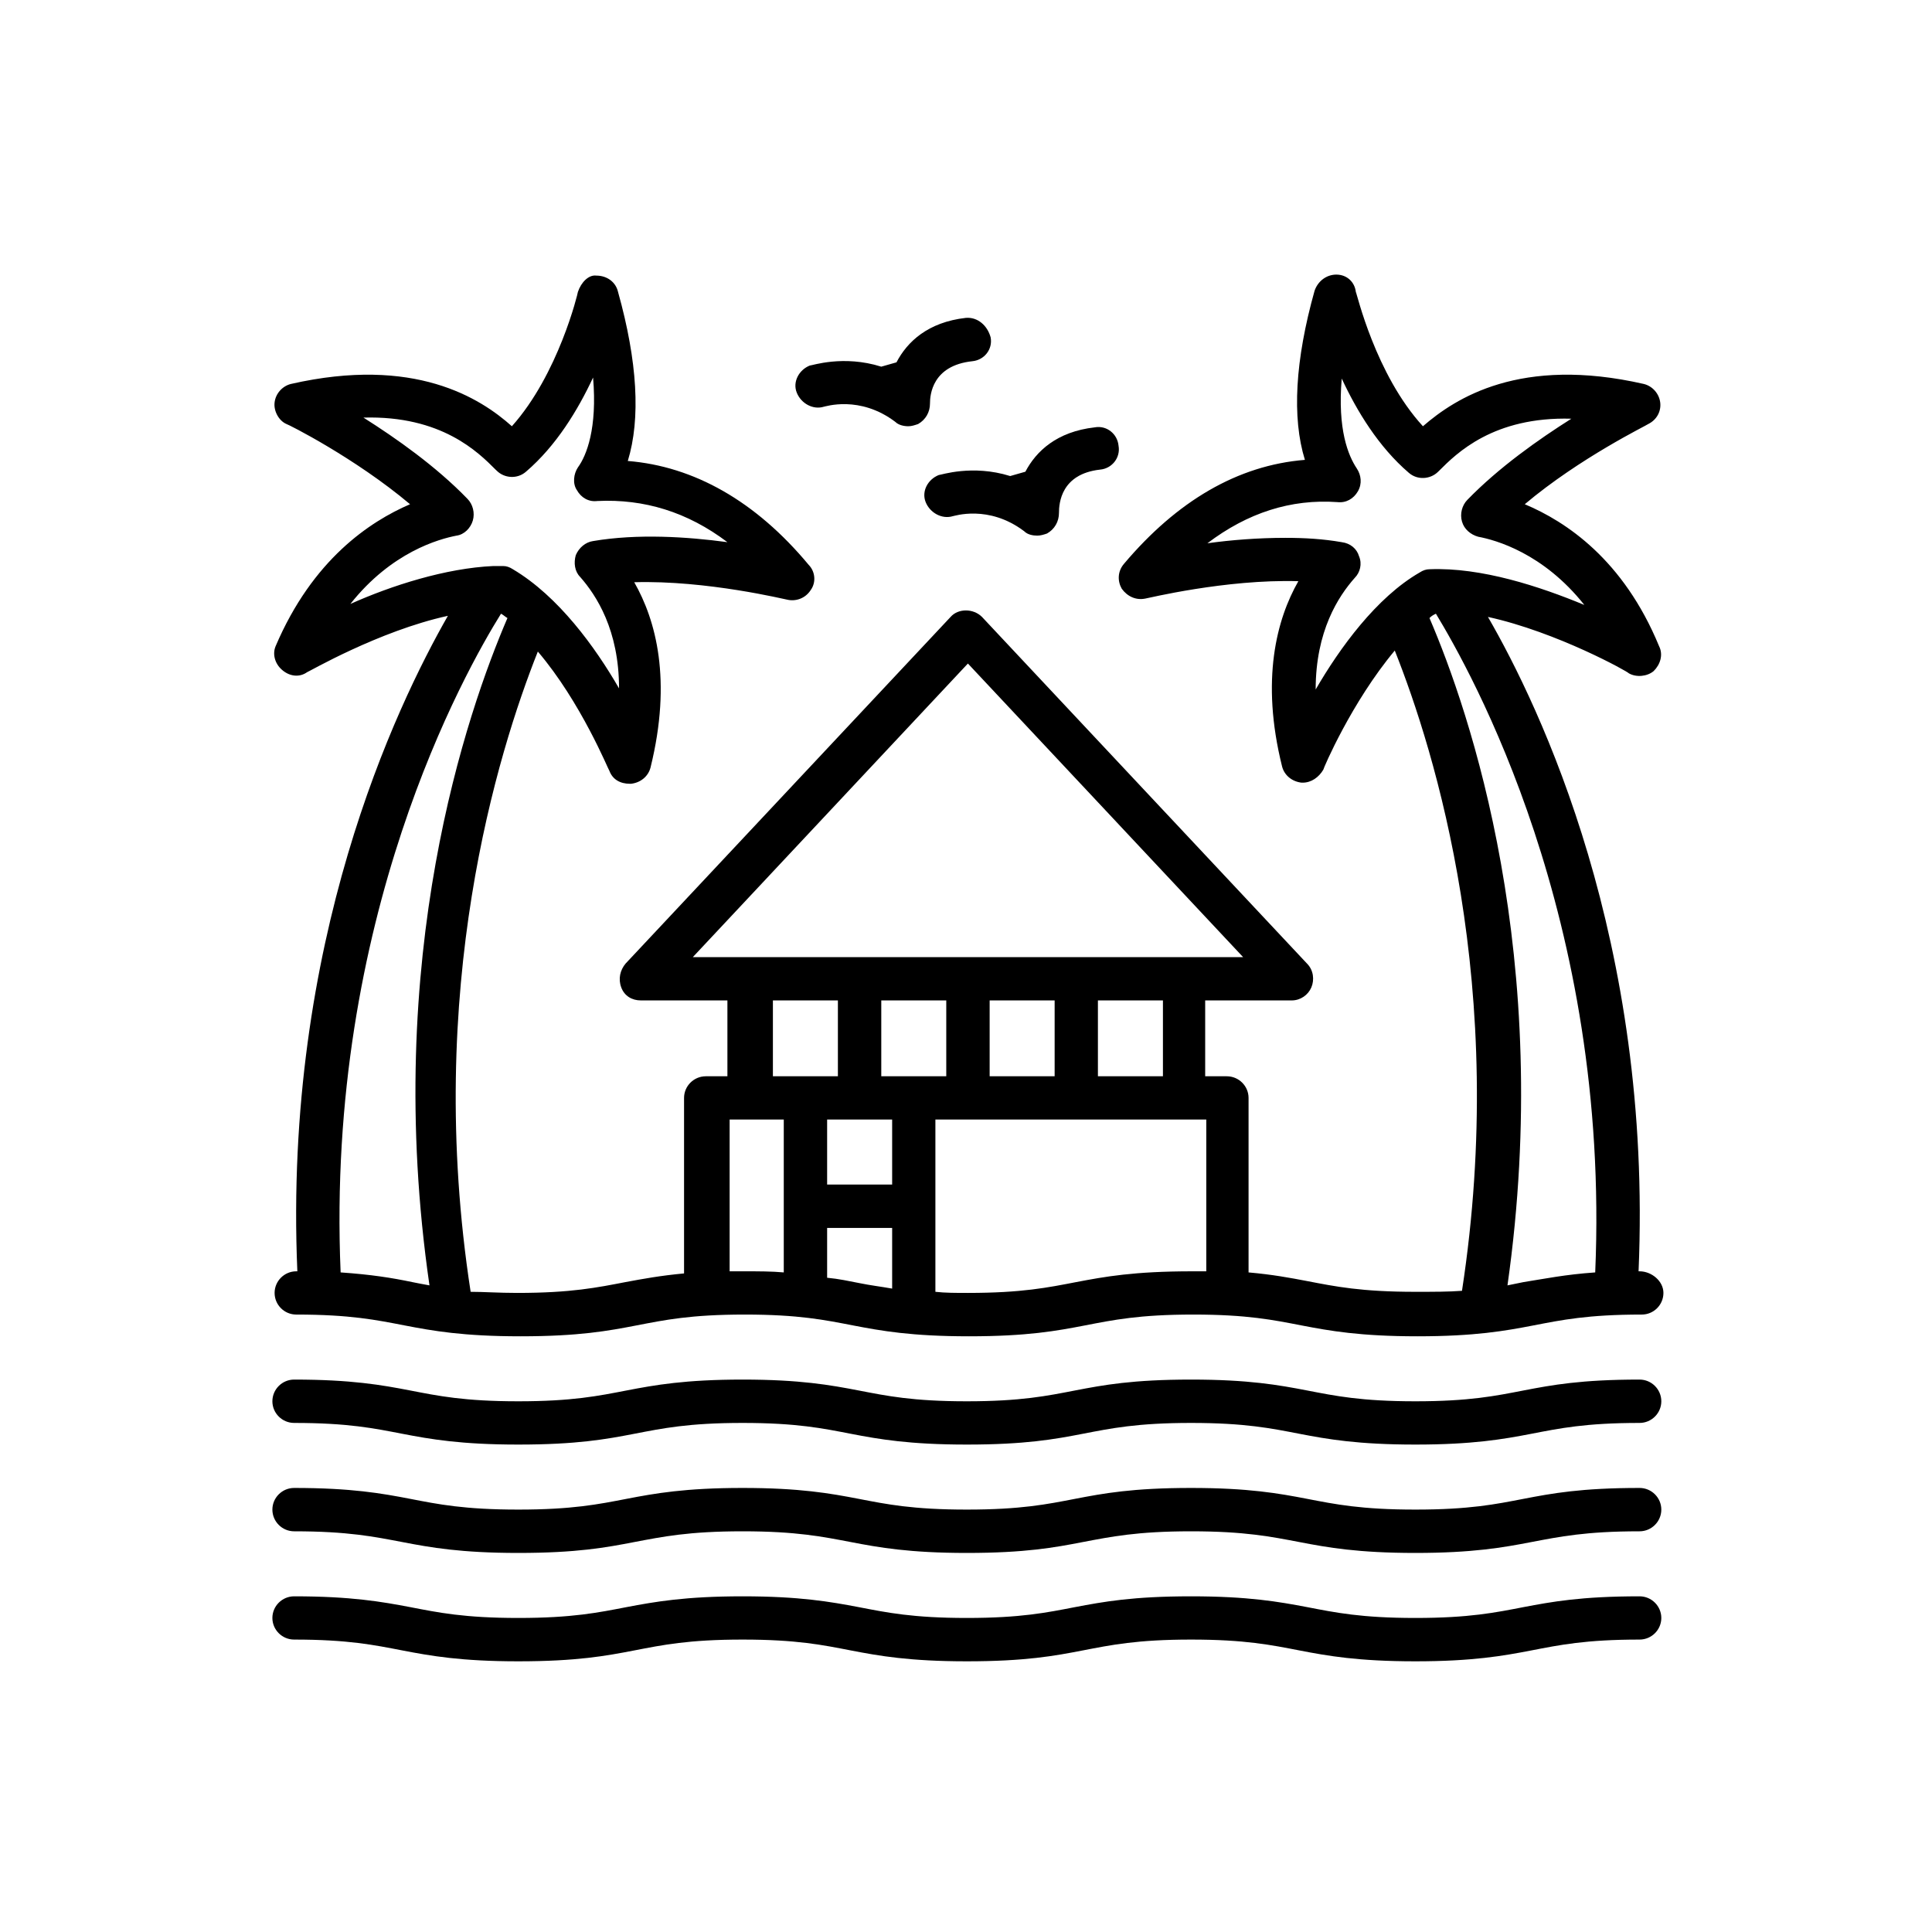 <svg xmlns="http://www.w3.org/2000/svg" xmlns:xlink="http://www.w3.org/1999/xlink" width="100" zoomAndPan="magnify" viewBox="0 0 75 75" height="100" preserveAspectRatio="xMidYMid meet" version="1.0"><defs><clipPath id="bb1dfa0718"><path d="M 10.574 10.574 L 64.574 10.574 L 64.574 52 L 10.574 52 Z M 10.574 10.574 " clip-rule="nonzero"/></clipPath><clipPath id="632a6adcfb"><path d="M 10.574 53 L 64.574 53 L 64.574 57 L 10.574 57 Z M 10.574 53 " clip-rule="nonzero"/></clipPath><clipPath id="ec6f046c51"><path d="M 10.574 57 L 64.574 57 L 64.574 61 L 10.574 61 Z M 10.574 57 " clip-rule="nonzero"/></clipPath><clipPath id="f4a3f72ff4"><path d="M 10.574 61 L 64.574 61 L 64.574 64.574 L 10.574 64.574 Z M 10.574 61 " clip-rule="nonzero"/></clipPath></defs><g clip-path="url(#bb1dfa0718)"><path fill="#000000" d="M 63.648 49.352 C 63.648 49.352 63.609 49.352 63.609 49.352 C 64.156 36.566 59.781 27.441 57.762 23.949 C 60.453 24.539 63.23 26.094 63.23 26.137 C 63.523 26.305 63.945 26.262 64.195 26.051 C 64.449 25.801 64.574 25.422 64.406 25.086 C 63.02 21.719 60.789 20.246 59.191 19.574 C 61.336 17.766 63.945 16.504 63.984 16.461 C 64.324 16.293 64.492 15.957 64.449 15.621 C 64.406 15.285 64.156 14.992 63.816 14.906 C 59.023 13.812 56.5 15.453 55.238 16.547 C 53.387 14.527 52.672 11.375 52.633 11.332 C 52.59 10.953 52.293 10.66 51.875 10.66 C 51.496 10.66 51.16 10.91 51.031 11.289 C 50.277 13.98 50.148 16.211 50.656 17.852 C 48.047 18.062 45.691 19.449 43.633 21.887 C 43.379 22.184 43.379 22.562 43.547 22.855 C 43.758 23.148 44.094 23.316 44.473 23.234 C 44.516 23.234 47.586 22.477 50.402 22.562 C 49.562 24.031 48.93 26.387 49.77 29.754 C 49.855 30.09 50.148 30.34 50.527 30.383 C 50.527 30.383 50.57 30.383 50.57 30.383 C 50.906 30.383 51.199 30.172 51.371 29.879 C 51.371 29.836 52.461 27.27 54.145 25.254 C 55.699 29.164 58.562 38.332 56.754 50.109 C 56.246 50.148 55.66 50.148 54.945 50.148 C 52.84 50.148 51.832 49.941 50.738 49.73 C 50.066 49.602 49.395 49.477 48.469 49.395 L 48.469 42.621 C 48.469 42.16 48.09 41.781 47.625 41.781 L 46.785 41.781 L 46.785 38.836 L 50.148 38.836 C 50.484 38.836 50.781 38.625 50.906 38.332 C 51.031 38.039 50.992 37.66 50.738 37.406 L 38.121 23.949 C 37.785 23.613 37.195 23.613 36.902 23.949 L 24.285 37.406 C 24.074 37.66 23.992 37.996 24.117 38.332 C 24.242 38.668 24.539 38.836 24.875 38.836 L 28.238 38.836 L 28.238 41.781 L 27.398 41.781 C 26.934 41.781 26.555 42.16 26.555 42.621 L 26.555 49.434 C 25.633 49.52 24.957 49.645 24.285 49.77 C 23.191 49.98 22.184 50.191 20.078 50.191 C 19.363 50.191 18.777 50.148 18.27 50.148 C 16.461 38.418 19.324 29.207 20.879 25.293 C 22.562 27.27 23.613 29.879 23.656 29.922 C 23.781 30.258 24.074 30.426 24.453 30.426 C 24.453 30.426 24.496 30.426 24.496 30.426 C 24.875 30.383 25.168 30.133 25.254 29.793 C 26.094 26.387 25.461 24.074 24.621 22.602 C 27.441 22.52 30.508 23.277 30.551 23.277 C 30.887 23.359 31.266 23.234 31.477 22.898 C 31.688 22.602 31.645 22.184 31.395 21.93 C 29.332 19.449 26.934 18.102 24.371 17.895 C 24.875 16.254 24.746 14.023 23.992 11.332 C 23.906 10.953 23.57 10.699 23.148 10.699 C 22.855 10.66 22.562 10.953 22.434 11.332 C 22.434 11.375 21.68 14.527 19.871 16.547 C 18.648 15.453 16.086 13.812 11.289 14.906 C 10.953 14.992 10.699 15.285 10.66 15.621 C 10.617 15.957 10.828 16.336 11.121 16.461 C 11.164 16.461 13.77 17.766 15.918 19.574 C 14.359 20.246 12.133 21.719 10.699 25.086 C 10.574 25.379 10.66 25.758 10.953 26.008 C 11.246 26.262 11.625 26.305 11.922 26.094 C 11.961 26.094 14.695 24.496 17.387 23.906 C 15.371 27.441 10.996 36.566 11.543 49.352 C 11.543 49.352 11.5 49.352 11.5 49.352 C 11.039 49.352 10.66 49.73 10.66 50.191 C 10.66 50.656 11.039 51.031 11.5 51.031 C 13.602 51.031 14.613 51.242 15.707 51.453 C 16.801 51.664 17.977 51.875 20.207 51.875 C 22.477 51.875 23.613 51.664 24.707 51.453 C 25.801 51.242 26.809 51.031 28.91 51.031 C 31.016 51.031 32.023 51.242 33.117 51.453 C 34.211 51.664 35.387 51.875 37.617 51.875 C 39.887 51.875 41.023 51.664 42.117 51.453 C 43.211 51.242 44.219 51.031 46.324 51.031 C 48.426 51.031 49.434 51.242 50.527 51.453 C 51.621 51.664 52.801 51.875 55.027 51.875 C 57.258 51.875 58.434 51.664 59.527 51.453 C 60.621 51.242 61.633 51.031 63.734 51.031 C 64.195 51.031 64.574 50.656 64.574 50.191 C 64.574 49.73 64.113 49.352 63.648 49.352 Z M 13.602 23.445 C 15.199 21.426 17.051 20.922 17.723 20.793 C 18.02 20.754 18.27 20.5 18.355 20.207 C 18.441 19.91 18.355 19.574 18.145 19.363 C 16.926 18.102 15.371 17.008 14.109 16.211 C 17.137 16.125 18.566 17.555 19.238 18.23 L 19.281 18.27 C 19.574 18.566 20.078 18.609 20.418 18.312 C 21.594 17.305 22.434 15.918 23.023 14.656 C 23.191 16.633 22.77 17.684 22.434 18.145 C 22.266 18.398 22.223 18.777 22.395 19.027 C 22.562 19.324 22.855 19.492 23.191 19.449 C 25 19.363 26.684 19.871 28.238 21.047 C 26.684 20.836 24.746 20.711 23.023 21.004 C 22.73 21.047 22.477 21.258 22.352 21.551 C 22.266 21.848 22.309 22.184 22.52 22.395 C 23.148 23.109 24.031 24.453 24.031 26.723 C 23.109 25.125 21.68 23.148 19.91 22.098 C 19.785 22.016 19.66 21.973 19.531 21.973 C 19.406 21.973 19.281 21.973 19.156 21.973 C 17.305 22.055 15.199 22.73 13.602 23.445 Z M 16 49.77 C 15.199 49.602 14.402 49.477 13.223 49.395 C 12.637 35.641 18.062 26.051 19.449 23.824 C 19.531 23.863 19.617 23.949 19.699 23.992 C 18.145 27.609 14.824 37.156 16.672 49.898 C 16.422 49.855 16.211 49.812 16 49.77 Z M 26.895 37.156 L 37.574 25.758 L 48.258 37.156 Z M 45.145 38.836 L 45.145 41.781 L 42.621 41.781 L 42.621 38.836 Z M 40.941 38.836 L 40.941 41.781 L 38.418 41.781 L 38.418 38.836 Z M 36.734 38.836 L 36.734 41.781 L 34.211 41.781 L 34.211 38.836 Z M 32.527 38.836 L 32.527 41.781 L 30.004 41.781 L 30.004 38.836 Z M 30.426 49.395 C 29.961 49.352 29.457 49.352 28.871 49.352 C 28.66 49.352 28.492 49.352 28.324 49.352 L 28.324 43.461 L 30.426 43.461 Z M 34.633 50.023 C 34.168 49.941 33.789 49.898 33.371 49.812 C 32.949 49.73 32.57 49.645 32.109 49.602 L 32.109 47.668 L 34.633 47.668 Z M 34.633 45.984 L 32.109 45.984 L 32.109 43.461 L 34.633 43.461 Z M 46.828 49.352 C 46.66 49.352 46.449 49.352 46.281 49.352 C 44.008 49.352 42.875 49.562 41.781 49.77 C 40.688 49.98 39.68 50.191 37.574 50.191 C 37.113 50.191 36.691 50.191 36.312 50.148 L 36.312 43.461 L 46.828 43.461 Z M 51.074 26.766 C 51.074 24.496 51.957 23.148 52.59 22.434 C 52.801 22.223 52.883 21.887 52.758 21.594 C 52.672 21.301 52.422 21.09 52.086 21.047 C 51.371 20.922 50.656 20.879 49.898 20.879 C 48.848 20.879 47.793 20.961 46.871 21.09 C 48.426 19.91 50.109 19.363 51.918 19.492 C 52.254 19.531 52.547 19.363 52.715 19.07 C 52.883 18.777 52.84 18.441 52.672 18.188 C 52.336 17.684 51.918 16.672 52.086 14.695 C 52.672 15.957 53.516 17.348 54.691 18.355 C 55.027 18.648 55.531 18.609 55.828 18.312 L 55.871 18.27 C 56.543 17.598 57.973 16.168 61 16.254 C 59.738 17.051 58.184 18.145 56.961 19.406 C 56.754 19.617 56.668 19.953 56.754 20.246 C 56.836 20.543 57.09 20.754 57.383 20.836 C 58.055 20.961 59.906 21.469 61.504 23.484 C 59.781 22.77 57.508 22.016 55.492 22.098 C 55.363 22.098 55.238 22.141 55.113 22.223 C 53.43 23.191 52 25.168 51.074 26.766 Z M 61.926 49.395 C 60.746 49.477 59.949 49.645 59.148 49.77 C 58.941 49.812 58.73 49.855 58.52 49.898 C 60.328 37.156 57.047 27.609 55.492 23.992 C 55.574 23.906 55.66 23.863 55.742 23.824 C 57.09 26.051 62.516 35.641 61.926 49.395 Z M 61.926 49.395 " fill-opacity="1" fill-rule="nonzero"/></g><g clip-path="url(#632a6adcfb)"><path fill="#000000" d="M 63.648 53.555 C 61.379 53.555 60.242 53.766 59.148 53.977 C 58.055 54.188 57.047 54.398 54.945 54.398 C 52.84 54.398 51.832 54.188 50.738 53.977 C 49.645 53.766 48.469 53.555 46.238 53.555 C 43.969 53.555 42.832 53.766 41.738 53.977 C 40.645 54.188 39.637 54.398 37.531 54.398 C 35.43 54.398 34.422 54.188 33.328 53.977 C 32.234 53.766 31.055 53.555 28.828 53.555 C 26.598 53.555 25.422 53.766 24.328 53.977 C 23.234 54.188 22.223 54.398 20.121 54.398 C 18.02 54.398 17.008 54.188 15.918 53.977 C 14.824 53.766 13.645 53.555 11.418 53.555 C 10.953 53.555 10.574 53.934 10.574 54.398 C 10.574 54.859 10.953 55.238 11.418 55.238 C 13.52 55.238 14.527 55.449 15.621 55.66 C 16.715 55.871 17.895 56.078 20.121 56.078 C 22.395 56.078 23.527 55.871 24.621 55.66 C 25.715 55.449 26.723 55.238 28.828 55.238 C 30.93 55.238 31.941 55.449 33.031 55.66 C 34.125 55.871 35.305 56.078 37.531 56.078 C 39.805 56.078 40.941 55.871 42.031 55.66 C 43.125 55.449 44.137 55.238 46.238 55.238 C 48.34 55.238 49.352 55.449 50.445 55.66 C 51.539 55.871 52.715 56.078 54.945 56.078 C 57.172 56.078 58.352 55.871 59.445 55.66 C 60.539 55.449 61.547 55.238 63.648 55.238 C 64.113 55.238 64.492 54.859 64.492 54.398 C 64.492 53.934 64.113 53.555 63.648 53.555 Z M 63.648 53.555 " fill-opacity="1" fill-rule="nonzero"/></g><g clip-path="url(#ec6f046c51)"><path fill="#000000" d="M 63.648 57.762 C 61.379 57.762 60.242 57.973 59.148 58.184 C 58.055 58.395 57.047 58.602 54.945 58.602 C 52.84 58.602 51.832 58.395 50.738 58.184 C 49.645 57.973 48.469 57.762 46.238 57.762 C 43.969 57.762 42.832 57.973 41.738 58.184 C 40.645 58.395 39.637 58.602 37.531 58.602 C 35.43 58.602 34.422 58.395 33.328 58.184 C 32.234 57.973 31.055 57.762 28.828 57.762 C 26.598 57.762 25.422 57.973 24.328 58.184 C 23.234 58.395 22.223 58.602 20.121 58.602 C 18.02 58.602 17.008 58.395 15.918 58.184 C 14.824 57.973 13.645 57.762 11.418 57.762 C 10.953 57.762 10.574 58.141 10.574 58.602 C 10.574 59.066 10.953 59.445 11.418 59.445 C 13.52 59.445 14.527 59.656 15.621 59.863 C 16.715 60.074 17.895 60.285 20.121 60.285 C 22.395 60.285 23.527 60.074 24.621 59.863 C 25.715 59.656 26.723 59.445 28.828 59.445 C 30.93 59.445 31.941 59.656 33.031 59.863 C 34.125 60.074 35.305 60.285 37.531 60.285 C 39.805 60.285 40.941 60.074 42.031 59.863 C 43.125 59.656 44.137 59.445 46.238 59.445 C 48.34 59.445 49.352 59.656 50.445 59.863 C 51.539 60.074 52.715 60.285 54.945 60.285 C 57.172 60.285 58.352 60.074 59.445 59.863 C 60.539 59.656 61.547 59.445 63.648 59.445 C 64.113 59.445 64.492 59.066 64.492 58.602 C 64.492 58.141 64.113 57.762 63.648 57.762 Z M 63.648 57.762 " fill-opacity="1" fill-rule="nonzero"/></g><g clip-path="url(#f4a3f72ff4)"><path fill="#000000" d="M 63.648 61.969 C 61.379 61.969 60.242 62.18 59.148 62.387 C 58.055 62.598 57.047 62.809 54.945 62.809 C 52.84 62.809 51.832 62.598 50.738 62.387 C 49.645 62.18 48.469 61.969 46.238 61.969 C 43.969 61.969 42.832 62.18 41.738 62.387 C 40.645 62.598 39.637 62.809 37.531 62.809 C 35.43 62.809 34.422 62.598 33.328 62.387 C 32.234 62.18 31.055 61.969 28.828 61.969 C 26.598 61.969 25.422 62.18 24.328 62.387 C 23.234 62.598 22.223 62.809 20.121 62.809 C 18.02 62.809 17.008 62.598 15.918 62.387 C 14.824 62.18 13.645 61.969 11.418 61.969 C 10.953 61.969 10.574 62.348 10.574 62.809 C 10.574 63.27 10.953 63.648 11.418 63.648 C 13.52 63.648 14.527 63.859 15.621 64.07 C 16.715 64.281 17.895 64.492 20.121 64.492 C 22.395 64.492 23.527 64.281 24.621 64.07 C 25.715 63.859 26.723 63.648 28.828 63.648 C 30.93 63.648 31.941 63.859 33.031 64.07 C 34.125 64.281 35.305 64.492 37.531 64.492 C 39.805 64.492 40.941 64.281 42.031 64.07 C 43.125 63.859 44.137 63.648 46.238 63.648 C 48.34 63.648 49.352 63.859 50.445 64.07 C 51.539 64.281 52.715 64.492 54.945 64.492 C 57.172 64.492 58.352 64.281 59.445 64.07 C 60.539 63.859 61.547 63.648 63.648 63.648 C 64.113 63.648 64.492 63.27 64.492 62.809 C 64.492 62.348 64.113 61.969 63.648 61.969 Z M 63.648 61.969 " fill-opacity="1" fill-rule="nonzero"/></g><path fill="#000000" d="M 37.492 12.34 C 36.02 12.508 35.219 13.266 34.801 14.066 L 34.211 14.234 C 32.738 13.77 31.52 14.191 31.434 14.191 C 31.016 14.359 30.762 14.824 30.93 15.242 C 31.098 15.664 31.562 15.918 31.98 15.789 C 32.023 15.789 33.371 15.328 34.758 16.379 C 34.883 16.504 35.094 16.547 35.262 16.547 C 35.387 16.547 35.516 16.504 35.641 16.461 C 35.934 16.293 36.102 16 36.102 15.664 C 36.102 15.328 36.188 14.191 37.742 14.023 C 38.207 13.98 38.543 13.562 38.457 13.098 C 38.332 12.637 37.953 12.301 37.492 12.34 Z M 37.492 12.34 " fill-opacity="1" fill-rule="nonzero"/><path fill="#000000" d="M 42.707 18.23 C 43.168 18.188 43.504 17.766 43.422 17.305 C 43.379 16.84 42.957 16.504 42.496 16.59 C 41.023 16.758 40.223 17.516 39.805 18.312 L 39.215 18.48 C 37.742 18.02 36.523 18.441 36.441 18.441 C 36.02 18.609 35.766 19.07 35.934 19.492 C 36.102 19.91 36.566 20.164 36.984 20.039 C 37.027 20.039 38.375 19.574 39.762 20.625 C 39.887 20.754 40.098 20.793 40.266 20.793 C 40.395 20.793 40.52 20.754 40.645 20.711 C 40.941 20.543 41.109 20.246 41.109 19.91 C 41.109 19.531 41.191 18.398 42.707 18.23 Z M 42.707 18.23 " fill-opacity="1" fill-rule="nonzero"/></svg>